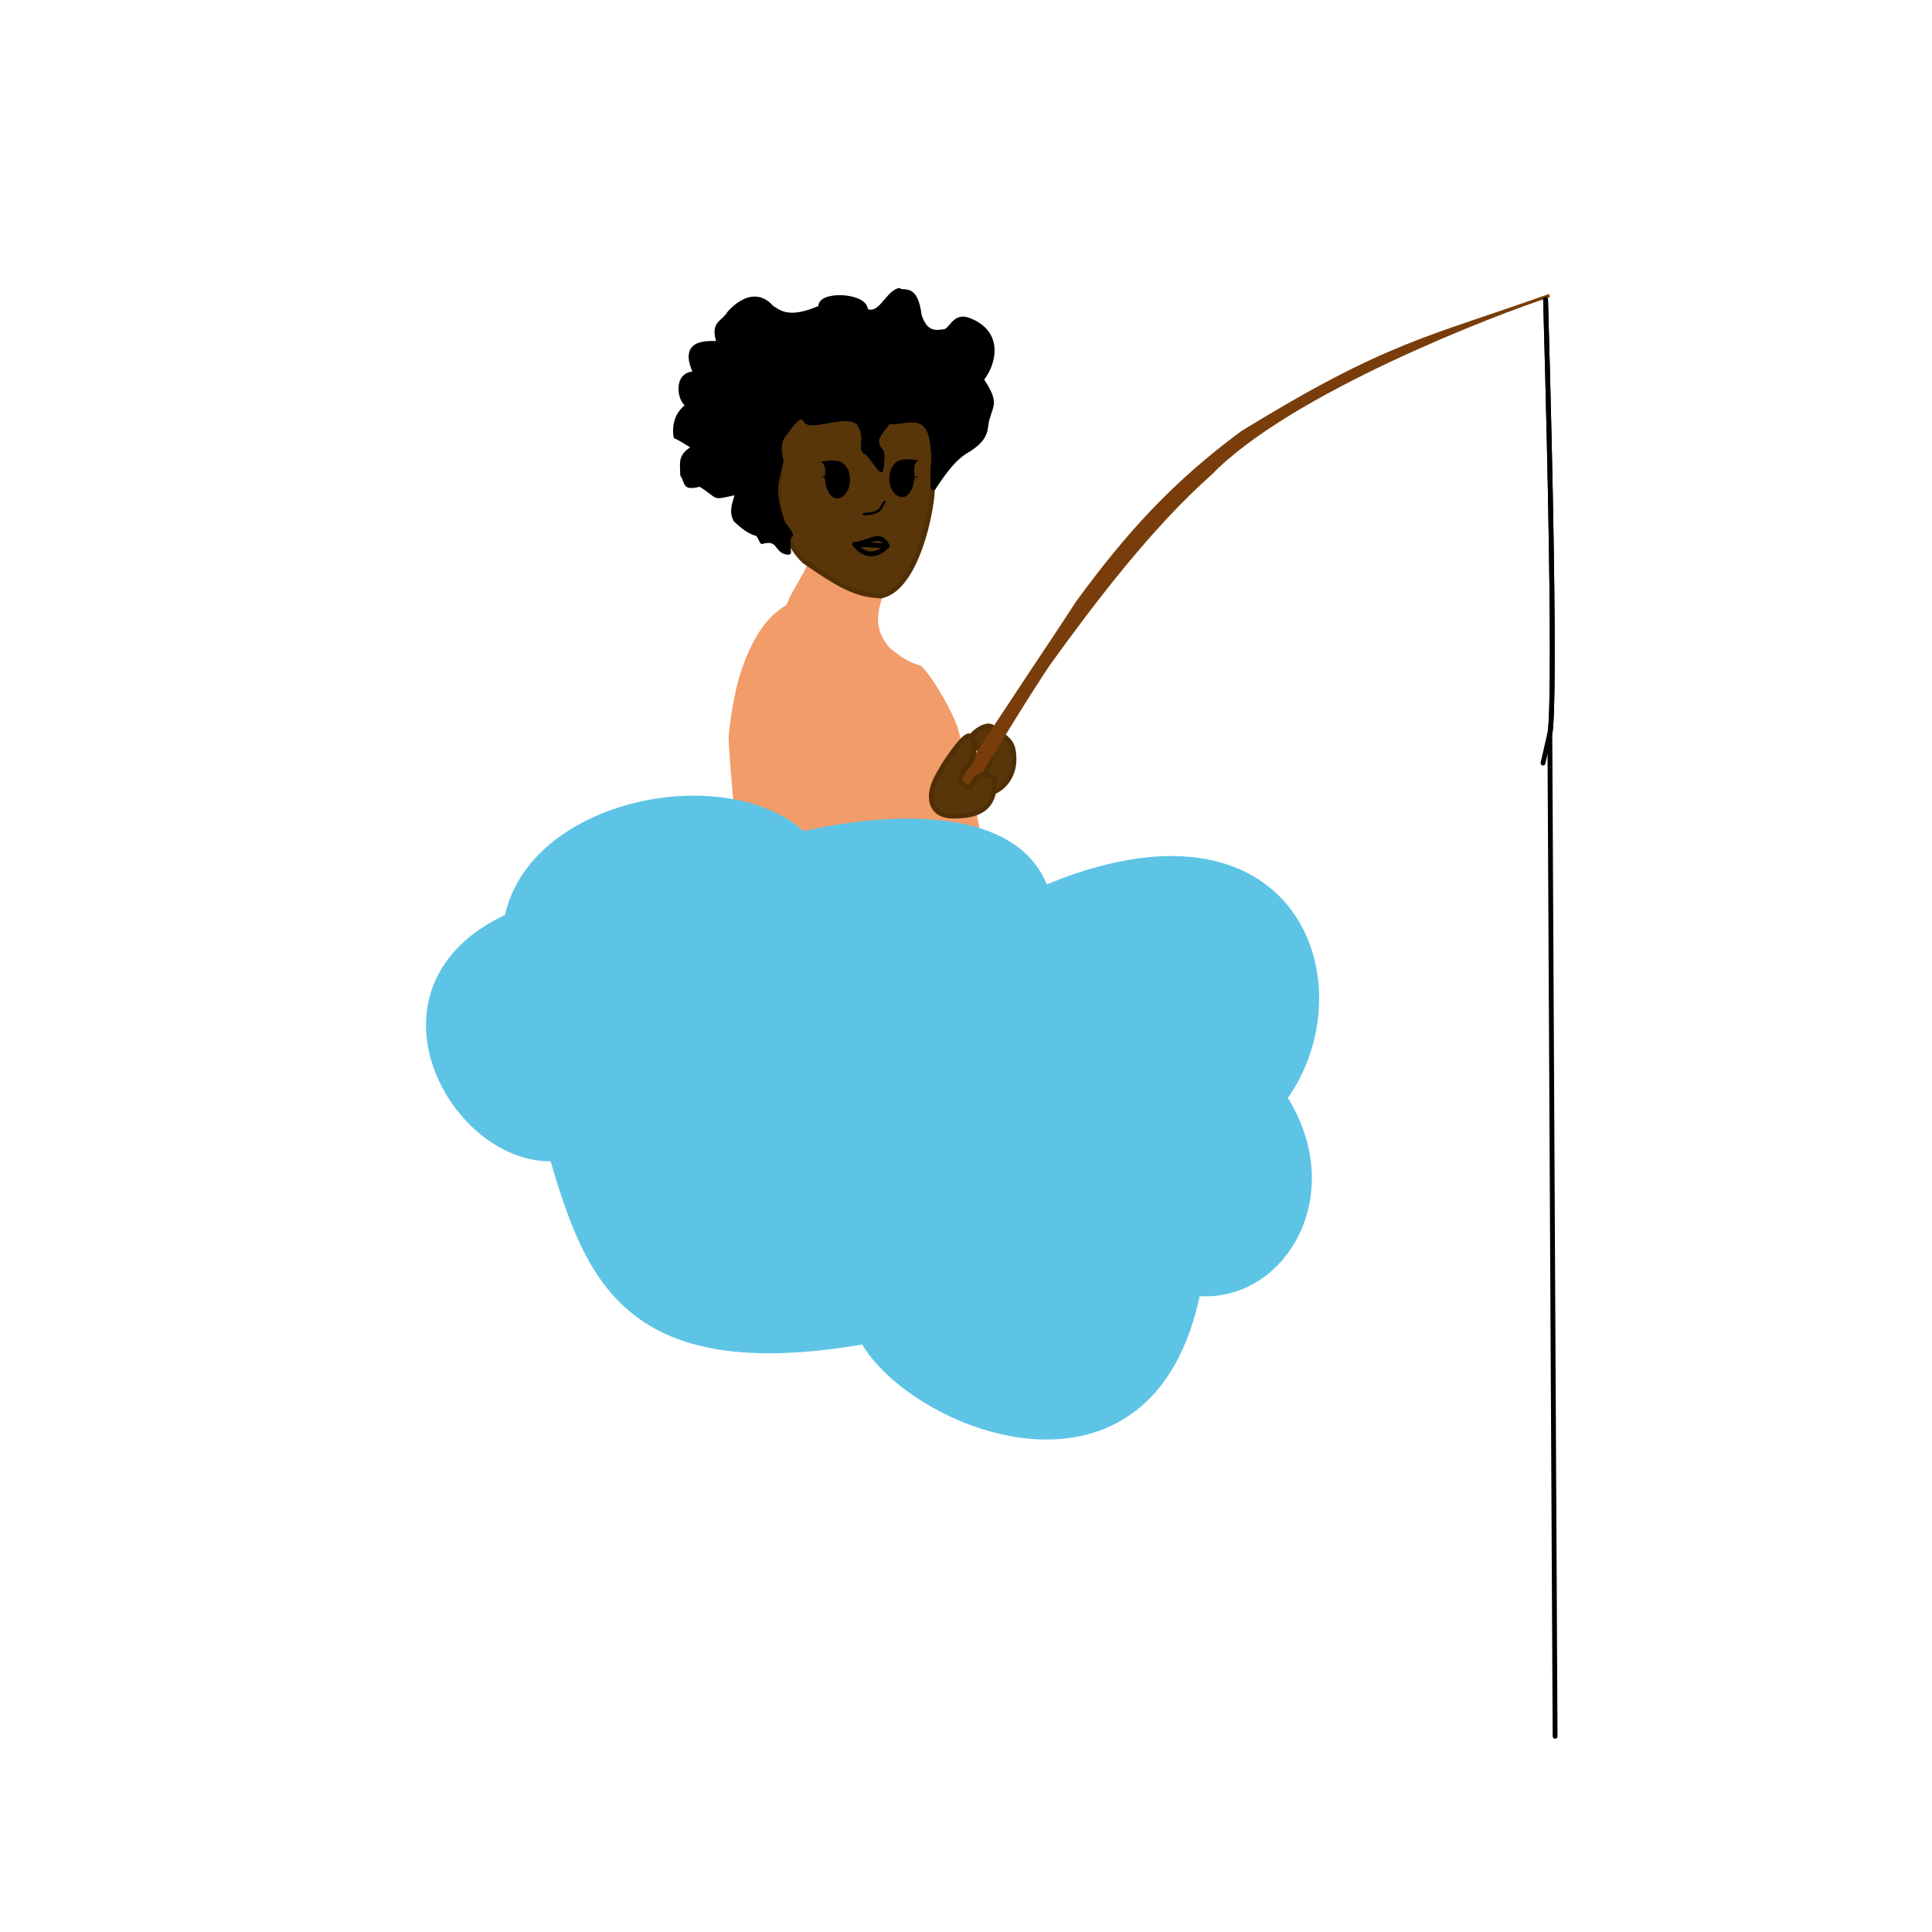 <?xml version="1.0" encoding="UTF-8" standalone="no"?>
<!-- Created with Inkscape (http://www.inkscape.org/) -->

<svg
   xmlns:dc="http://purl.org/dc/elements/1.1/"
   xmlns:cc="http://creativecommons.org/ns#"
   xmlns:rdf="http://www.w3.org/1999/02/22-rdf-syntax-ns#"
   xmlns:svg="http://www.w3.org/2000/svg"
   xmlns="http://www.w3.org/2000/svg"
   xmlns:sodipodi="http://sodipodi.sourceforge.net/DTD/sodipodi-0.dtd"
   xmlns:inkscape="http://www.inkscape.org/namespaces/inkscape"
   width="200"
   height="200"
   viewBox="0 0 200 200"
   id="svg2"
   version="1.1"
   inkscape:version="0.91 r13725"
   sodipodi:docname="BannerDrawing.svg">
  <defs
     id="defs4" />
  <sodipodi:namedview
     id="base"
     pagecolor="#ffffff"
     bordercolor="#666666"
     borderopacity="1.0"
     inkscape:pageopacity="0.0"
     inkscape:pageshadow="2"
     inkscape:zoom="4"
     inkscape:cx="158.80461"
     inkscape:cy="99.681974"
     inkscape:document-units="px"
     inkscape:current-layer="FishingCloud"
     showgrid="true"
     units="px"
     inkscape:window-width="1920"
     inkscape:window-height="1018"
     inkscape:window-x="-8"
     inkscape:window-y="-8"
     inkscape:window-maximized="1" />
  <g
     inkscape:label="Layer 1"
     inkscape:groupmode="layer"
     id="FishingCloud"
     transform="translate(0,-852.362)">
    <path
       style="fill:#f19c69;fill-opacity:1;fill-rule:evenodd;stroke:none;stroke-width:1px;stroke-linecap:butt;stroke-linejoin:round;stroke-opacity:1"
       d="m 76.399,939.271 c -0.196,-0.045 -0.968,-9.196 -0.975,-10.632 0.516,-5.084 1.46,-7.783 2.778,-10.228 0.907,-1.564 1.874,-2.611 3.219,-3.434 0.556,-1.577 2.055,-3.443 2.233,-4.549 1.539,0.506 3.674,3.67 7.848,3.351 -0.913,2.385 -0.858,3.938 0.59,5.643 1.461,1.197 1.984,1.436 3.283,1.894 1.393,1.383 3.649,5.482 3.914,6.945 0.711,2.614 1.462,6.602 2.126,9.955 -0.357,-0.237 -24.996,1.647 -25.016,1.056 z"
       id="ShirtBody"
       inkscape:connector-curvature="0"
       sodipodi:nodetypes="ccccccccccc" />
    <path
       id="Cloud"
       style="opacity:1;fill:#5ec4e6;fill-opacity:1;fill-rule:evenodd;stroke:#5ec4e6;stroke-width:1px;stroke-linecap:butt;stroke-linejoin:miter;stroke-opacity:1"
       d="m 108.076,944.57 c 26,-11 33,10 24.643,21.429 6.497,10.124 -0.293,20.941 -8.929,20 -4.754,23.866 -29.253,13.979 -34.286,5 -24.581,4.268 -28.429,-6.429 -32.143,-18.929 -10.286,0.5 -20.286,-17.5 -4.643,-24.643 2.357,-11.857 22.357,-15.857 30.357,-8.482 9.059,-2.116 22.169,-2.68 25,5.625 z"
       inkscape:connector-curvature="0"
       sodipodi:nodetypes="cccccccc"
       inkscape:label="#Cloud" />
    <path
       style="fill:#58360a;fill-opacity:1;fill-rule:evenodd;stroke:#512f05;stroke-width:0.5;stroke-linecap:butt;stroke-linejoin:round;stroke-miterlimit:4;stroke-dasharray:none;stroke-opacity:1"
       d="m 83.145,894.982 c -0.08,0.154 -2.554,1.46 -2.579,1.632 0.571,2.486 -0.005,4.754 0.035,7.15 0.298,1.769 0.323,4.41 2.652,6.692 3.498,2.405 5.282,3.517 7.971,3.596 3.782,-0.798 5.278,-9.157 5.288,-10.919 0.24,-2.271 0.241,-4.661 0.028,-6.787 -0.789,-1.484 -2.999,-1.65 -3.911,-1.54 0.144,0.162 -1.877,-0.098 -3.09,-0.357 -2.787,-0.586 -6.17,0.104 -6.393,0.534 z"
       id="Head"
       inkscape:connector-curvature="0"
       sodipodi:nodetypes="ccccccccccc" />
    <path
       style="fill:#000000;fill-opacity:1;fill-rule:evenodd;stroke:#000000;stroke-width:0.5;stroke-linecap:butt;stroke-linejoin:round;stroke-miterlimit:4;stroke-dasharray:none;stroke-opacity:1"
       d="m 99.875,899.124 c 2.625,-1.49 1.961,-2.528 2.352,-3.524 0.439,-1.492 0.865,-1.64 -0.647,-3.964 1.242,-1.481 2.17,-4.774 -1.237,-6.099 -1.592,-0.675 -1.837,1.149 -2.644,1.158 -0.949,0.167 -1.948,0.167 -2.533,-1.663 -0.415,-3.17 -1.533,-2.219 -2.121,-2.601 -1.294,0.431 -1.863,2.784 -3.447,2.115 0.153,-1.684 -4.963,-1.861 -4.617,-0.343 -3.346,1.483 -4.346,0.483 -5.112,0.009 -2.113,-2.41 -4.552,0.791 -4.552,0.833 -0.566,0.817 -1.566,0.817 -0.852,2.879 -1.714,-0.062 -3.963,-0.087 -2.399,3.157 -2.315,-0.219 -1.668,3.163 -0.701,3.182 -1.224,0.799 -1.588,2.069 -1.385,3.283 0.771,0.316 1.769,1.105 1.991,1.105 -1.63,0.893 -1.304,1.522 -1.307,2.847 0.595,0.982 0.087,1.364 1.818,0.998 2.269,1.367 0.943,1.427 3.889,0.814 -2.8e-4,0.002 -5.5e-4,0.003 -8.3e-4,0.005 -0.15,0.852 -0.767,1.831 -0.201,2.868 2.286,2.181 2.654,0.888 2.727,2.222 1.854,-0.543 1.479,1.112 2.728,1.116 -0.102,-1.063 -0.046,-1.846 0.199,-1.77 -0.184,-0.594 -0.618,-0.837 -0.843,-1.335 -1.281,-3.565 -0.427,-4.598 -0.126,-6.313 -0.504,-1.814 0.04,-2.461 0.429,-2.955 0.436,-0.514 1.468,-2.286 2.096,-1.338 0.372,1.052 4.372,-0.948 5.543,0.347 1.153,1.717 -0.171,2.705 0.897,3.087 0.579,0.616 1.534,2.06 1.37,1.679 0.11,-0.56 0.171,-1.496 0.019,-1.831 -1.153,-1.243 0.07,-2.036 0.758,-3.157 0.804,0.534 3.825,-1.403 4.47,1.736 0.492,2.411 -0.045,3.642 0.187,5.196 1.176,-1.802 2.128,-3.006 3.254,-3.744 z"
       id="Hair"
       inkscape:connector-curvature="0"
       sodipodi:nodetypes="cccccccccccccccccccsccccccccccccccccc" />
    <path
       style="opacity:1;fill:none;fill-opacity:1;stroke:#000000;stroke-width:0.5;stroke-linecap:round;stroke-linejoin:round;stroke-miterlimit:4;stroke-dasharray:none;stroke-opacity:1"
       d="M 91.844,908.862 C 90.567,910.213 89.267,909.761 88.5,908.706"
       id="MouthSmile"
       inkscape:connector-curvature="0"
       sodipodi:nodetypes="cc" />
    <path
       style="opacity:1;fill:none;fill-opacity:1;stroke:#000000;stroke-width:0.25;stroke-linecap:round;stroke-linejoin:round;stroke-miterlimit:4;stroke-dasharray:none;stroke-opacity:1"
       d="m 89.438,905.581 c 1.982,-0.053 1.7,-0.828 2.125,-1.25"
       id="Nose"
       inkscape:connector-curvature="0"
       sodipodi:nodetypes="cc" />
    <path
       sodipodi:nodetypes="cssssssc"
       inkscape:connector-curvature="0"
       id="LeftEyeOpen"
       d="m 92.057,901.886 c 0,1.07 0.602,1.938 1.344,1.938 0.742,0 1.169,-1.011 1.25,-1.915 0.017,-0.185 0.029,-0.354 0.002,-0.579 -0.162,-1.351 0.636,-1.255 0.427,-1.299 -0.789,-0.167 -1.13,-0.135 -1.679,-0.081 -0.739,0.072 -1.344,0.867 -1.344,1.938 z"
       style="opacity:1;fill:#000000;fill-opacity:1;stroke:none;stroke-width:0.5;stroke-linejoin:round;stroke-miterlimit:4;stroke-dasharray:none;stroke-opacity:1" />
    <path
       style="opacity:1;fill:#000000;fill-opacity:1;stroke:none;stroke-width:0.5;stroke-linejoin:round;stroke-miterlimit:4;stroke-dasharray:none;stroke-opacity:1"
       d="m 88,902.018 c 0,1.07 -0.602,1.938 -1.344,1.938 -0.742,0 -1.169,-1.011 -1.25,-1.915 -0.017,-0.185 -0.029,-0.354 -0.002,-0.579 0.162,-1.351 -0.636,-1.255 -0.427,-1.299 0.789,-0.167 1.13,-0.135 1.679,-0.081 0.739,0.072 1.344,0.867 1.344,1.938 z"
       id="RightEyeOpen"
       inkscape:connector-curvature="0"
       sodipodi:nodetypes="cssssssc" />
    <path
       style="opacity:1;fill:#58360a;fill-opacity:1;stroke:#512f05;stroke-width:0.5;stroke-linecap:round;stroke-linejoin:round;stroke-miterlimit:4;stroke-dasharray:none;stroke-opacity:1"
       d="m 104.969,931.003 c 0,1.976 -1.462,3.578 -3.266,3.578 -1.804,0 -0.159,-1.666 0.859,-3.359 0.5,-0.832 -2.002,-1.414 -2.184,-2.061 -0.182,-0.648 1.656,-2.085 2.356,-1.517 1.616,1.312 2.234,1.383 2.234,3.359 z"
       id="LeftHand"
       inkscape:connector-curvature="0"
       sodipodi:nodetypes="ssssss" />
    <path
       style="fill:none;fill-rule:evenodd;stroke:#000000;stroke-width:0.5;stroke-linecap:round;stroke-linejoin:round;stroke-miterlimit:4;stroke-dasharray:none;stroke-opacity:1"
       d="m 159.998,883.359 c 1.237,43.664 0.442,44.901 0.442,44.901 l -0.707,3.094"
       id="PoleLine"
       inkscape:connector-curvature="0" />
    <path
       style="fill:#783d0a;fill-opacity:1;fill-rule:evenodd;stroke:none;stroke-width:1px;stroke-linecap:butt;stroke-linejoin:miter;stroke-opacity:1"
       d="m 99,933.487 c 5.311,-8.279 9.395,-14.227 12.405,-18.867 5.257,-7.195 10.027,-12.401 17.095,-17.633 15.165,-9.306 19.208,-9.682 31.856,-14.197 l 0.082,0.338 c -5.444,1.739 -26.871,9.966 -34.989,18.355 -6.182,5.47 -12.103,13.27 -16.698,19.629 -2.257,3.353 -5.073,8.015 -8.125,13 -0.881,-0.03 -0.967,-0.278 -1.625,-0.625 z"
       id="Pole"
       inkscape:connector-curvature="0"
       sodipodi:nodetypes="ccccccccc" />
    <path
       style="opacity:1;fill:#58360a;fill-opacity:1;stroke:#512f05;stroke-width:0.5;stroke-linecap:round;stroke-linejoin:round;stroke-miterlimit:4;stroke-dasharray:none;stroke-opacity:1"
       d="m 102.969,933.247 c 0,3.038 -1.947,3.6 -4.294,3.6 -2.347,0 -2.771,-1.953 -1.731,-3.953 0.776,-1.492 1.952,-3.152 2.69,-3.917 1.498,-1.553 1.163,1.511 1.163,1.511 -0.546,1.539 -1.059,1.265 -1.458,2.627 0,0 0.941,1.26 1.286,0.445 0.655,-1.546 2.345,-1.071 2.345,-0.312 z"
       id="RightHand"
       inkscape:connector-curvature="0"
       sodipodi:nodetypes="ssssssss" />
    <path
       style="opacity:1;fill:#000000;fill-opacity:1;stroke:none;stroke-width:0.5;stroke-linejoin:round;stroke-miterlimit:4;stroke-dasharray:none;stroke-opacity:1"
       d="m 88,902.095 c -0.242,-0.129 -0.329,-0.187 -1.312,-0.201 -0.362,-0.005 -0.864,-0.071 -1.281,0.205 -0.032,0.021 -0.029,-0.066 -0.002,-0.108 0.162,-0.252 -0.621,-0.296 -0.412,-0.305 0.789,-0.031 1.114,0.037 1.664,0.047 0.739,0.013 1.344,0.162 1.344,0.361 z"
       id="RightEyeClosed"
       inkscape:connector-curvature="0"
       sodipodi:nodetypes="cssssssc" />
    <path
       style="opacity:1;fill:#000000;fill-opacity:1;stroke:none;stroke-width:0.5;stroke-linejoin:round;stroke-miterlimit:4;stroke-dasharray:none;stroke-opacity:1"
       d="m 92.057,902.095 c 0.242,-0.129 0.329,-0.187 1.312,-0.201 0.362,-0.005 0.864,-0.071 1.281,0.205 0.032,0.021 0.029,-0.066 0.002,-0.108 -0.162,-0.252 0.621,-0.296 0.412,-0.305 -0.789,-0.031 -1.114,0.037 -1.664,0.047 -0.739,0.013 -1.344,0.162 -1.344,0.361 z"
       id="LeftEyeClosed"
       inkscape:connector-curvature="0"
       sodipodi:nodetypes="cssssssc" />
    <path
       style="fill:#000000;fill-opacity:1;fill-rule:evenodd;stroke:#000000;stroke-width:0.5;stroke-linecap:butt;stroke-linejoin:round;stroke-miterlimit:4;stroke-dasharray:none;stroke-opacity:1"
       d="m 97.477,894.662 c -13.806,-5.02 -19.717,-2.627 -20.357,5.273 0.064,2.617 -0.075,5.172 1.775,8.47 1.854,-0.543 1.479,1.112 2.728,1.116 -0.102,-1.063 -0.046,-1.846 0.199,-1.77 -0.184,-0.594 -0.618,-0.837 -0.843,-1.335 -1.281,-3.565 -0.427,-4.598 -0.126,-6.313 -0.504,-1.814 0.04,-2.461 0.429,-2.955 0.436,-0.514 1.468,-2.286 2.096,-1.338 0.372,1.052 4.372,-0.948 5.543,0.347 1.153,1.717 -0.171,2.705 0.897,3.087 0.579,0.616 1.534,2.06 1.37,1.679 0.11,-0.56 0.171,-1.496 0.019,-1.831 -1.153,-1.243 0.07,-2.036 0.758,-3.157 0.804,0.534 3.825,-1.403 4.47,1.736 0.492,2.411 -0.045,3.642 0.187,5.196 2.803,-6.459 0.518,-6.344 0.856,-8.206 z"
       id="HairStatic"
       inkscape:connector-curvature="0"
       sodipodi:nodetypes="ccccccccccccccccc" />
    <path
       style="opacity:1;fill:none;fill-opacity:1;stroke:#000000;stroke-width:0.5;stroke-linecap:round;stroke-linejoin:round;stroke-miterlimit:4;stroke-dasharray:none;stroke-opacity:1"
       d="M 91.844,908.862 C 91.067,907.338 90.08,908.573 88.5,908.706"
       id="MouthStrug"
       inkscape:connector-curvature="0"
       sodipodi:nodetypes="cc" />
    <path
       style="opacity:1;fill:none;fill-opacity:1;stroke:#000000;stroke-width:0.5;stroke-linecap:round;stroke-linejoin:round;stroke-miterlimit:4;stroke-dasharray:none;stroke-opacity:1"
       d="M 91.844,908.862 C 90.413,908.776 89.984,908.785 88.5,908.706"
       id="MouthFlat"
       inkscape:connector-curvature="0"
       sodipodi:nodetypes="cc" />
    <path
       style="fill:none;fill-rule:evenodd;stroke:#000000;stroke-width:0.5;stroke-linecap:round;stroke-linejoin:round;stroke-miterlimit:4;stroke-dasharray:none;stroke-opacity:1"
       d="m 159.998,883.359 c 1.237,43.664 0.442,44.901 0.442,44.901 l 0.543,103.844"
       id="PoleLineLong"
       inkscape:connector-curvature="0"
       sodipodi:nodetypes="ccc" />
  </g>
</svg>
